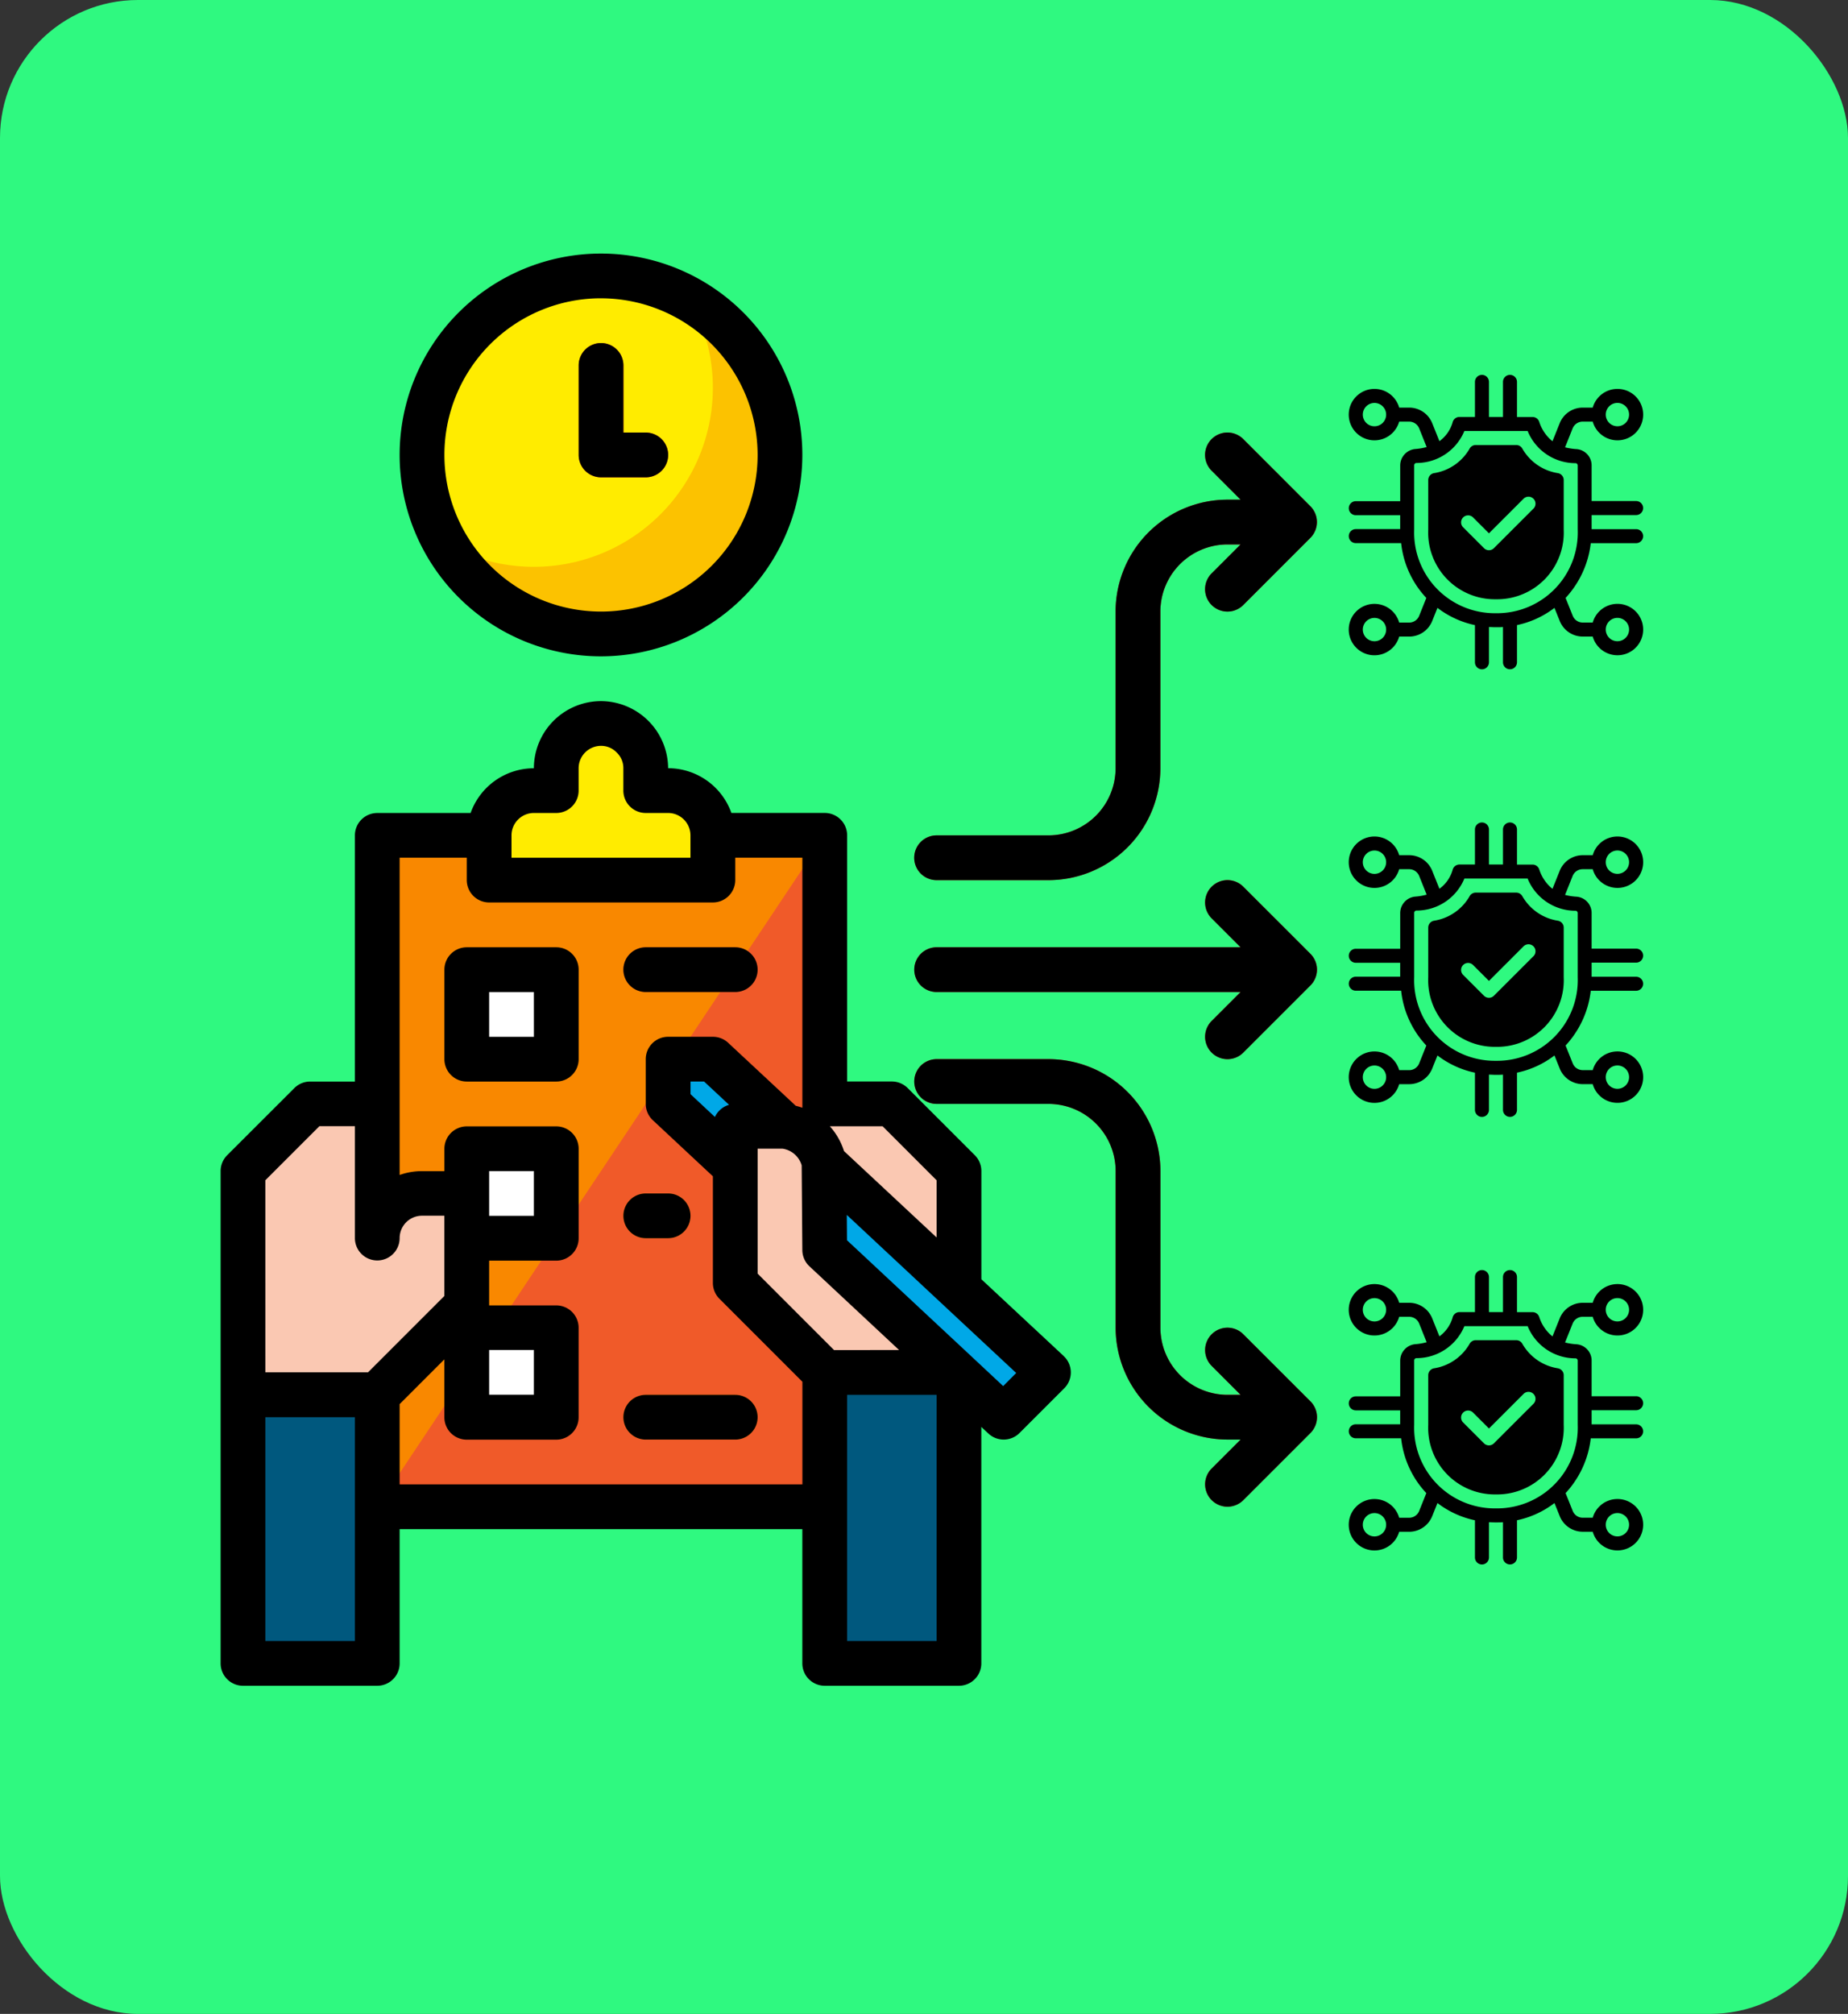 <svg xmlns="http://www.w3.org/2000/svg" width="67" height="73" viewBox="0 0 67 73"><rect x="0" y="0" width="67" height="73" fill="#333333" stroke="none"/><g transform="translate(-819 -690.158)"><g transform="translate(0 -32.842)"><g transform="translate(516 -7525.295)"><rect width="67" height="73" rx="5" transform="translate(303 8248.295)" fill="#2ff980"/></g><g transform="translate(827 732.191)"><path d="M72.223,208v12.168a1.8,1.8,0,0,0-.024-.3,1.655,1.655,0,0,0-1.411-1.314,1.374,1.374,0,0,0-.187-.008H68.979v5.678l3.245,3.245v4.867H56v-4.056l3.245-3.245v-4.056H57.622A1.627,1.627,0,0,0,56,222.6V208h4.056v1.622h8.112V208Z" transform="translate(-50.322 -186.91)" fill="#f98800"/><path d="M72.223,208,56,232.335H72.223Z" transform="translate(-50.322 -186.91)" fill="#f05a29"/><path d="M104.112,172.056v1.622H96v-1.622a1.627,1.627,0,0,1,1.622-1.622h.811v-.811A1.627,1.627,0,0,1,100.056,168a1.634,1.634,0,0,1,1.622,1.622v.811h.811a1.627,1.627,0,0,1,1.622,1.622Z" transform="translate(-86.266 -150.966)" fill="#ffec00"/><path d="M88,256h3.245v3.245H88Z" transform="translate(-79.077 -230.043)" fill="#fff"/><path d="M88,320h3.245v3.245H88Z" transform="translate(-79.077 -287.554)" fill="#fff"/><path d="M88,384h3.245v3.245H88Z" transform="translate(-79.077 -345.064)" fill="#fff"/><path d="M16.112,307.245V311.3l-3.245,3.245H8v-8.112L10.434,304h2.434v4.867a1.627,1.627,0,0,1,1.622-1.622Z" transform="translate(-7.189 -273.176)" fill="#fac8b2"/><path d="M220.867,306.434v4.275L216,306.166V304h2.434Z" transform="translate(-194.098 -273.176)" fill="#fac8b2"/><path d="M192,320.923h-4.753L184,317.678V312h1.622a1.373,1.373,0,0,1,.187.008,1.655,1.655,0,0,1,1.411,1.314,1.8,1.8,0,0,1,.024.3v2.863Z" transform="translate(-165.343 -280.365)" fill="#fac8b2"/><path d="M164.243,290.442a1.374,1.374,0,0,0-.187-.008h-1.622v1.46L160,289.622V288h1.622Z" transform="translate(-143.777 -258.798)" fill="#00a8e7"/><path d="M224.112,332.928l-1.622,1.622-1.736-1.622L216,328.491V325.36l4.867,4.543Z" transform="translate(-194.098 -292.37)" fill="#00a8e7"/><path d="M216,400h4.867v10.545H216Z" transform="translate(-194.098 -359.442)" fill="#00587e"/><path d="M8,408h4.867v9.734H8Z" transform="translate(-7.189 -366.631)" fill="#00587e"/><path d="M148.056,249.622h-3.245a.811.811,0,1,1,0-1.622h3.245a.811.811,0,1,1,0,1.622Z" transform="translate(-129.399 -222.854)" fill="#f05a29"/><path d="M145.622,337.622h-.811a.811.811,0,1,1,0-1.622h.811a.811.811,0,1,1,0,1.622Z" transform="translate(-129.399 -301.931)" fill="#f98800"/><path d="M148.056,409.622h-3.245a.811.811,0,1,1,0-1.622h3.245a.811.811,0,1,1,0,1.622Z" transform="translate(-129.399 -366.631)" fill="#f98800"/><ellipse cx="6.5" cy="6" rx="6.5" ry="6" transform="translate(7 0.808)" fill="#ffec00"/><path d="M92.491,22A6.49,6.49,0,0,1,80.36,25.21a6.491,6.491,0,0,0,8.85-8.85A6.485,6.485,0,0,1,92.491,22Z" transform="translate(-72.212 -14.702)" fill="#fcc200"/><g transform="translate(12.979 3.244)"><path d="M130.434,36.867h-1.622a.811.811,0,0,1-.811-.811V32.811a.811.811,0,1,1,1.622,0v2.434h.811a.811.811,0,1,1,0,1.622Z" transform="translate(-128 -32)" fill="#e22526"/><path d="M259.93,224.238a.811.811,0,1,0-1.147,1.147l1.049,1.049h-11.02a.811.811,0,1,0,0,1.622h11.02l-1.049,1.049a.811.811,0,0,0,1.147,1.147l2.434-2.434a.811.811,0,0,0,0-1.147Z" transform="translate(-235.832 -204.533)" fill="#e22526"/><path d="M248.811,80.224h4.056a4.06,4.06,0,0,0,4.056-4.056V70.49a2.436,2.436,0,0,1,2.433-2.434h.475l-1.049,1.049a.811.811,0,0,0,1.147,1.147l2.433-2.434a.811.811,0,0,0,0-1.147l-2.433-2.434a.811.811,0,0,0-1.147,1.147l1.049,1.049h-.475A4.06,4.06,0,0,0,255.3,70.49v5.678a2.436,2.436,0,0,1-2.434,2.434h-4.056a.811.811,0,0,0,0,1.622Z" transform="translate(-235.832 -60.756)" fill="#e22526"/><path d="M259.93,297.972a.811.811,0,0,0-1.147,1.147l1.049,1.049h-.475a2.436,2.436,0,0,1-2.433-2.434v-5.678A4.061,4.061,0,0,0,252.867,288h-4.056a.811.811,0,1,0,0,1.622h4.056a2.436,2.436,0,0,1,2.434,2.433v5.678a4.06,4.06,0,0,0,4.056,4.056h.475l-1.049,1.049a.811.811,0,0,0,1.147,1.147l2.434-2.434a.811.811,0,0,0,0-1.147Z" transform="translate(-235.832 -262.043)" fill="#e22526"/></g><path d="M84.056,248H80.811a.811.811,0,0,0-.811.811v3.245a.811.811,0,0,0,.811.811h3.245a.811.811,0,0,0,.811-.811v-3.245A.811.811,0,0,0,84.056,248Zm-.811,3.245H81.622v-1.622h1.622Z" transform="translate(-71.888 -222.854)"/><path d="M30.567,183.741l-2.987-2.785v-3.922a.811.811,0,0,0-.238-.574l-2.434-2.434a.811.811,0,0,0-.574-.238H22.713v-8.923a.811.811,0,0,0-.811-.811H18.517a2.437,2.437,0,0,0-2.294-1.622A2.445,2.445,0,0,0,13.79,160a2.436,2.436,0,0,0-2.434,2.434,2.437,2.437,0,0,0-2.294,1.622H5.678a.811.811,0,0,0-.811.811v8.923H3.245a.811.811,0,0,0-.574.238L.237,176.46a.811.811,0,0,0-.238.574V194.88a.811.811,0,0,0,.811.811H5.678a.811.811,0,0,0,.811-.811v-4.867h14.6v4.867a.811.811,0,0,0,.811.811h4.867a.811.811,0,0,0,.811-.811v-8.571l.257.24a.811.811,0,0,0,1.128-.019l1.622-1.622a.811.811,0,0,0-.02-1.167Zm-4.609-6.371v2.072L22.6,176.311a2.455,2.455,0,0,0-.514-.9H24Zm-3.72,6.153-2.769-2.77v-4.531h.883l.013,0a.851.851,0,0,1,.7.606l.024,3.073a.811.811,0,0,0,.258.587l3.249,3.033Zm-4.318-8.449-.885-.826v-.459h.492l.905.844A.812.812,0,0,0,17.92,175.074Zm-7.375-10.208a.812.812,0,0,1,.811-.811h.811a.811.811,0,0,0,.811-.811v-.811a.812.812,0,0,1,.811-.811.776.776,0,0,1,.562.233l.016.016a.776.776,0,0,1,.233.562v.811a.811.811,0,0,0,.811.811h.811a.812.812,0,0,1,.811.811v.811H10.545Zm-8.923,12.5,1.958-1.958H4.867v4.056a.811.811,0,0,0,1.622,0,.812.812,0,0,1,.811-.811h.811v2.909l-2.769,2.769H1.622Zm8.112,6.153h1.622v1.622H9.734ZM1.622,194.069v-8.112H4.867v8.112Zm4.867-5.678v-2.909l1.622-1.622v2.1a.811.811,0,0,0,.811.811h3.245a.811.811,0,0,0,.811-.811v-3.245a.811.811,0,0,0-.811-.811H9.734v-1.622h2.434a.811.811,0,0,0,.811-.811v-3.245a.811.811,0,0,0-.811-.811H8.923a.811.811,0,0,0-.811.811v.811H7.3a2.422,2.422,0,0,0-.811.139v-11.5H8.923v.811a.811.811,0,0,0,.811.811h8.112a.811.811,0,0,0,.811-.811v-.811H21.09v9.064a2.458,2.458,0,0,0-.24-.072L18.4,172.385a.811.811,0,0,0-.553-.218H16.223a.811.811,0,0,0-.811.811V174.6a.811.811,0,0,0,.258.593l2.176,2.031v3.866a.811.811,0,0,0,.238.574l3.007,3.007v3.72Zm3.245-9.734v-1.622h1.622v1.622Zm16.223,15.412H22.713v-8.923h3.245Zm2.414-9.24-1.163-1.087h0l-4.5-4.2-.007-.919,3.512,3.278,2.63,2.453Z" transform="translate(0 -143.777)"/><path d="M144.811,249.622h3.245a.811.811,0,1,0,0-1.622h-3.245a.811.811,0,1,0,0,1.622Z" transform="translate(-129.399 -222.854)"/><path d="M144.811,337.622h.811a.811.811,0,1,0,0-1.622h-.811a.811.811,0,1,0,0,1.622Z" transform="translate(-129.399 -301.931)"/><path d="M148.056,408h-3.245a.811.811,0,1,0,0,1.622h3.245a.811.811,0,1,0,0-1.622Z" transform="translate(-129.399 -366.631)"/><path d="M71.3,14.6a7.3,7.3,0,1,1,7.3-7.3A7.309,7.309,0,0,1,71.3,14.6Zm0-12.979A5.678,5.678,0,1,0,76.979,7.3,5.685,5.685,0,0,0,71.3,1.622Z" transform="translate(-57.511 0)"/><path d="M130.434,36.867h-1.622a.811.811,0,0,1-.811-.811V32.811a.811.811,0,1,1,1.622,0v2.434h.811a.811.811,0,1,1,0,1.622Z" transform="translate(-115.021 -28.756)"/><path d="M259.93,224.238a.811.811,0,1,0-1.147,1.147l1.049,1.049h-11.02a.811.811,0,1,0,0,1.622h11.02l-1.049,1.049a.811.811,0,0,0,1.147,1.147l2.434-2.434a.811.811,0,0,0,0-1.147Z" transform="translate(-222.854 -201.288)"/><path d="M248.811,80.224h4.056a4.06,4.06,0,0,0,4.056-4.056V70.49a2.436,2.436,0,0,1,2.433-2.434h.475l-1.049,1.049a.811.811,0,0,0,1.147,1.147l2.433-2.434a.811.811,0,0,0,0-1.147l-2.433-2.434a.811.811,0,0,0-1.147,1.147l1.049,1.049h-.475A4.06,4.06,0,0,0,255.3,70.49v5.678a2.436,2.436,0,0,1-2.434,2.434h-4.056a.811.811,0,0,0,0,1.622Z" transform="translate(-222.854 -57.512)"/><path d="M259.93,297.972a.811.811,0,0,0-1.147,1.147l1.049,1.049h-.475a2.436,2.436,0,0,1-2.433-2.434v-5.678A4.061,4.061,0,0,0,252.867,288h-4.056a.811.811,0,1,0,0,1.622h4.056a2.436,2.436,0,0,1,2.434,2.433v5.678a4.06,4.06,0,0,0,4.056,4.056h.475l-1.049,1.049a.811.811,0,0,0,1.147,1.147l2.434-2.434a.811.811,0,0,0,0-1.147Z" transform="translate(-222.853 -258.799)"/><g transform="translate(40.405 36.346)"><path d="M22.2,16.52a1.808,1.808,0,0,1-1.289-.891.254.254,0,0,0-.221-.128H19.223a.254.254,0,0,0-.221.128,1.808,1.808,0,0,1-1.289.891.254.254,0,0,0-.213.251v1.8a2.416,2.416,0,0,0,2.413,2.521h.078a2.415,2.415,0,0,0,2.421-2.521v-1.8a.254.254,0,0,0-.213-.251ZM21.321,17.8l-1.44,1.44a.254.254,0,0,1-.359,0l-.762-.762a.254.254,0,0,1,.359-.359l.583.583,1.26-1.26a.254.254,0,0,1,.359.359Z" transform="translate(-14.124 -12.459)"/><path d="M10.913,5.581a.254.254,0,1,0,0-.508H9.3V3.781a.592.592,0,0,0-.55-.591,2.211,2.211,0,0,1-.413-.064l.274-.686a.391.391,0,0,1,.364-.246H9.34a.932.932,0,1,0,0-.508H8.979a.9.9,0,0,0-.836.565l-.262.655A1.484,1.484,0,0,1,7.4,2.2a.254.254,0,0,0-.241-.174H6.594V.754a.254.254,0,1,0-.508,0v1.27H5.578V.754a.254.254,0,1,0-.508,0v1.27H4.508a.254.254,0,0,0-.243.179,1.284,1.284,0,0,1-.483.7L3.52,2.25a.9.9,0,0,0-.835-.564H2.323a.932.932,0,1,0,0,.508h.361a.391.391,0,0,1,.364.245l.271.677a2.14,2.14,0,0,1-.413.071.6.6,0,0,0-.546.591v1.3H.75a.254.254,0,0,0,0,.508H2.359V6.09H.75a.254.254,0,0,0,0,.508H2.394a3.428,3.428,0,0,0,.913,1.987l-.259.647a.391.391,0,0,1-.364.246H2.323a.932.932,0,1,0,0,.508h.361a.9.9,0,0,0,.836-.565l.191-.476a3.373,3.373,0,0,0,1.359.625v1.348a.254.254,0,1,0,.508,0V9.64c.078,0,.151.007.216.007H5.87c.065,0,.138,0,.216-.007v1.277a.254.254,0,1,0,.508,0V9.569a3.371,3.371,0,0,0,1.359-.624l.191.476a.9.9,0,0,0,.835.564H9.34a.932.932,0,1,0,0-.508H8.979a.39.39,0,0,1-.364-.245l-.259-.647A3.51,3.51,0,0,0,9.269,6.6h1.644a.254.254,0,1,0,0-.508H9.3V5.581Zm-.678-4.065a.423.423,0,1,1-.423.423.423.423,0,0,1,.423-.423Zm-8.808.847a.423.423,0,1,1,.423-.423A.423.423,0,0,1,1.428,2.363Zm0,7.792a.423.423,0,1,1,.423-.423.423.423,0,0,1-.423.423Zm8.808-.847a.423.423,0,1,1-.423.423.423.423,0,0,1,.423-.423ZM5.87,9.139H5.793A2.924,2.924,0,0,1,2.867,6.11V3.777a.084.084,0,0,1,.077-.084A1.878,1.878,0,0,0,4.687,2.533H6.98A1.871,1.871,0,0,0,8.721,3.7a.083.083,0,0,1,.075.084V6.11A2.926,2.926,0,0,1,5.87,9.139Z"/></g><g transform="translate(40.405 20.122)"><path d="M22.2,16.52a1.808,1.808,0,0,1-1.289-.891.254.254,0,0,0-.221-.128H19.223a.254.254,0,0,0-.221.128,1.808,1.808,0,0,1-1.289.891.254.254,0,0,0-.213.251v1.8a2.416,2.416,0,0,0,2.413,2.521h.078a2.415,2.415,0,0,0,2.421-2.521v-1.8a.254.254,0,0,0-.213-.251ZM21.321,17.8l-1.44,1.44a.254.254,0,0,1-.359,0l-.762-.762a.254.254,0,0,1,.359-.359l.583.583,1.26-1.26a.254.254,0,0,1,.359.359Z" transform="translate(-14.124 -12.459)"/><path d="M10.913,5.581a.254.254,0,1,0,0-.508H9.3V3.781a.592.592,0,0,0-.55-.591,2.211,2.211,0,0,1-.413-.064l.274-.686a.391.391,0,0,1,.364-.246H9.34a.932.932,0,1,0,0-.508H8.979a.9.9,0,0,0-.836.565l-.262.655A1.484,1.484,0,0,1,7.4,2.2a.254.254,0,0,0-.241-.174H6.594V.754a.254.254,0,1,0-.508,0v1.27H5.578V.754a.254.254,0,1,0-.508,0v1.27H4.508a.254.254,0,0,0-.243.179,1.284,1.284,0,0,1-.483.7L3.52,2.25a.9.9,0,0,0-.835-.564H2.323a.932.932,0,1,0,0,.508h.361a.391.391,0,0,1,.364.245l.271.677a2.14,2.14,0,0,1-.413.071.6.6,0,0,0-.546.591v1.3H.75a.254.254,0,0,0,0,.508H2.359V6.09H.75a.254.254,0,0,0,0,.508H2.394a3.428,3.428,0,0,0,.913,1.987l-.259.647a.391.391,0,0,1-.364.246H2.323a.932.932,0,1,0,0,.508h.361a.9.9,0,0,0,.836-.565l.191-.476a3.373,3.373,0,0,0,1.359.625v1.348a.254.254,0,1,0,.508,0V9.64c.078,0,.151.007.216.007H5.87c.065,0,.138,0,.216-.007v1.277a.254.254,0,1,0,.508,0V9.569a3.371,3.371,0,0,0,1.359-.624l.191.476a.9.9,0,0,0,.835.564H9.34a.932.932,0,1,0,0-.508H8.979a.39.39,0,0,1-.364-.245l-.259-.647A3.51,3.51,0,0,0,9.269,6.6h1.644a.254.254,0,1,0,0-.508H9.3V5.581Zm-.678-4.065a.423.423,0,1,1-.423.423.423.423,0,0,1,.423-.423Zm-8.808.847a.423.423,0,1,1,.423-.423A.423.423,0,0,1,1.428,2.363Zm0,7.792a.423.423,0,1,1,.423-.423.423.423,0,0,1-.423.423Zm8.808-.847a.423.423,0,1,1-.423.423.423.423,0,0,1,.423-.423ZM5.87,9.139H5.793A2.924,2.924,0,0,1,2.867,6.11V3.777a.084.084,0,0,1,.077-.084A1.878,1.878,0,0,0,4.687,2.533H6.98A1.871,1.871,0,0,0,8.721,3.7a.083.083,0,0,1,.075.084V6.11A2.926,2.926,0,0,1,5.87,9.139Z"/></g><g transform="translate(40.405 3.898)"><path d="M22.2,16.52a1.808,1.808,0,0,1-1.289-.891.254.254,0,0,0-.221-.128H19.223a.254.254,0,0,0-.221.128,1.808,1.808,0,0,1-1.289.891.254.254,0,0,0-.213.251v1.8a2.416,2.416,0,0,0,2.413,2.521h.078a2.415,2.415,0,0,0,2.421-2.521v-1.8a.254.254,0,0,0-.213-.251ZM21.321,17.8l-1.44,1.44a.254.254,0,0,1-.359,0l-.762-.762a.254.254,0,0,1,.359-.359l.583.583,1.26-1.26a.254.254,0,0,1,.359.359Z" transform="translate(-14.124 -12.459)"/><path d="M10.913,5.581a.254.254,0,1,0,0-.508H9.3V3.781a.592.592,0,0,0-.55-.591,2.211,2.211,0,0,1-.413-.064l.274-.686a.391.391,0,0,1,.364-.246H9.34a.932.932,0,1,0,0-.508H8.979a.9.9,0,0,0-.836.565l-.262.655A1.484,1.484,0,0,1,7.4,2.2a.254.254,0,0,0-.241-.174H6.594V.754a.254.254,0,1,0-.508,0v1.27H5.578V.754a.254.254,0,1,0-.508,0v1.27H4.508a.254.254,0,0,0-.243.179,1.284,1.284,0,0,1-.483.7L3.52,2.25a.9.9,0,0,0-.835-.564H2.323a.932.932,0,1,0,0,.508h.361a.391.391,0,0,1,.364.245l.271.677a2.14,2.14,0,0,1-.413.071.6.6,0,0,0-.546.591v1.3H.75a.254.254,0,0,0,0,.508H2.359V6.09H.75a.254.254,0,0,0,0,.508H2.394a3.428,3.428,0,0,0,.913,1.987l-.259.647a.391.391,0,0,1-.364.246H2.323a.932.932,0,1,0,0,.508h.361a.9.9,0,0,0,.836-.565l.191-.476a3.373,3.373,0,0,0,1.359.625v1.348a.254.254,0,1,0,.508,0V9.64c.078,0,.151.007.216.007H5.87c.065,0,.138,0,.216-.007v1.277a.254.254,0,1,0,.508,0V9.569a3.371,3.371,0,0,0,1.359-.624l.191.476a.9.9,0,0,0,.835.564H9.34a.932.932,0,1,0,0-.508H8.979a.39.39,0,0,1-.364-.245l-.259-.647A3.51,3.51,0,0,0,9.269,6.6h1.644a.254.254,0,1,0,0-.508H9.3V5.581Zm-.678-4.065a.423.423,0,1,1-.423.423.423.423,0,0,1,.423-.423Zm-8.808.847a.423.423,0,1,1,.423-.423A.423.423,0,0,1,1.428,2.363Zm0,7.792a.423.423,0,1,1,.423-.423.423.423,0,0,1-.423.423Zm8.808-.847a.423.423,0,1,1-.423.423.423.423,0,0,1,.423-.423ZM5.87,9.139H5.793A2.924,2.924,0,0,1,2.867,6.11V3.777a.084.084,0,0,1,.077-.084A1.878,1.878,0,0,0,4.687,2.533H6.98A1.871,1.871,0,0,0,8.721,3.7a.083.083,0,0,1,.075.084V6.11A2.926,2.926,0,0,1,5.87,9.139Z"/></g></g></g></g></svg>
